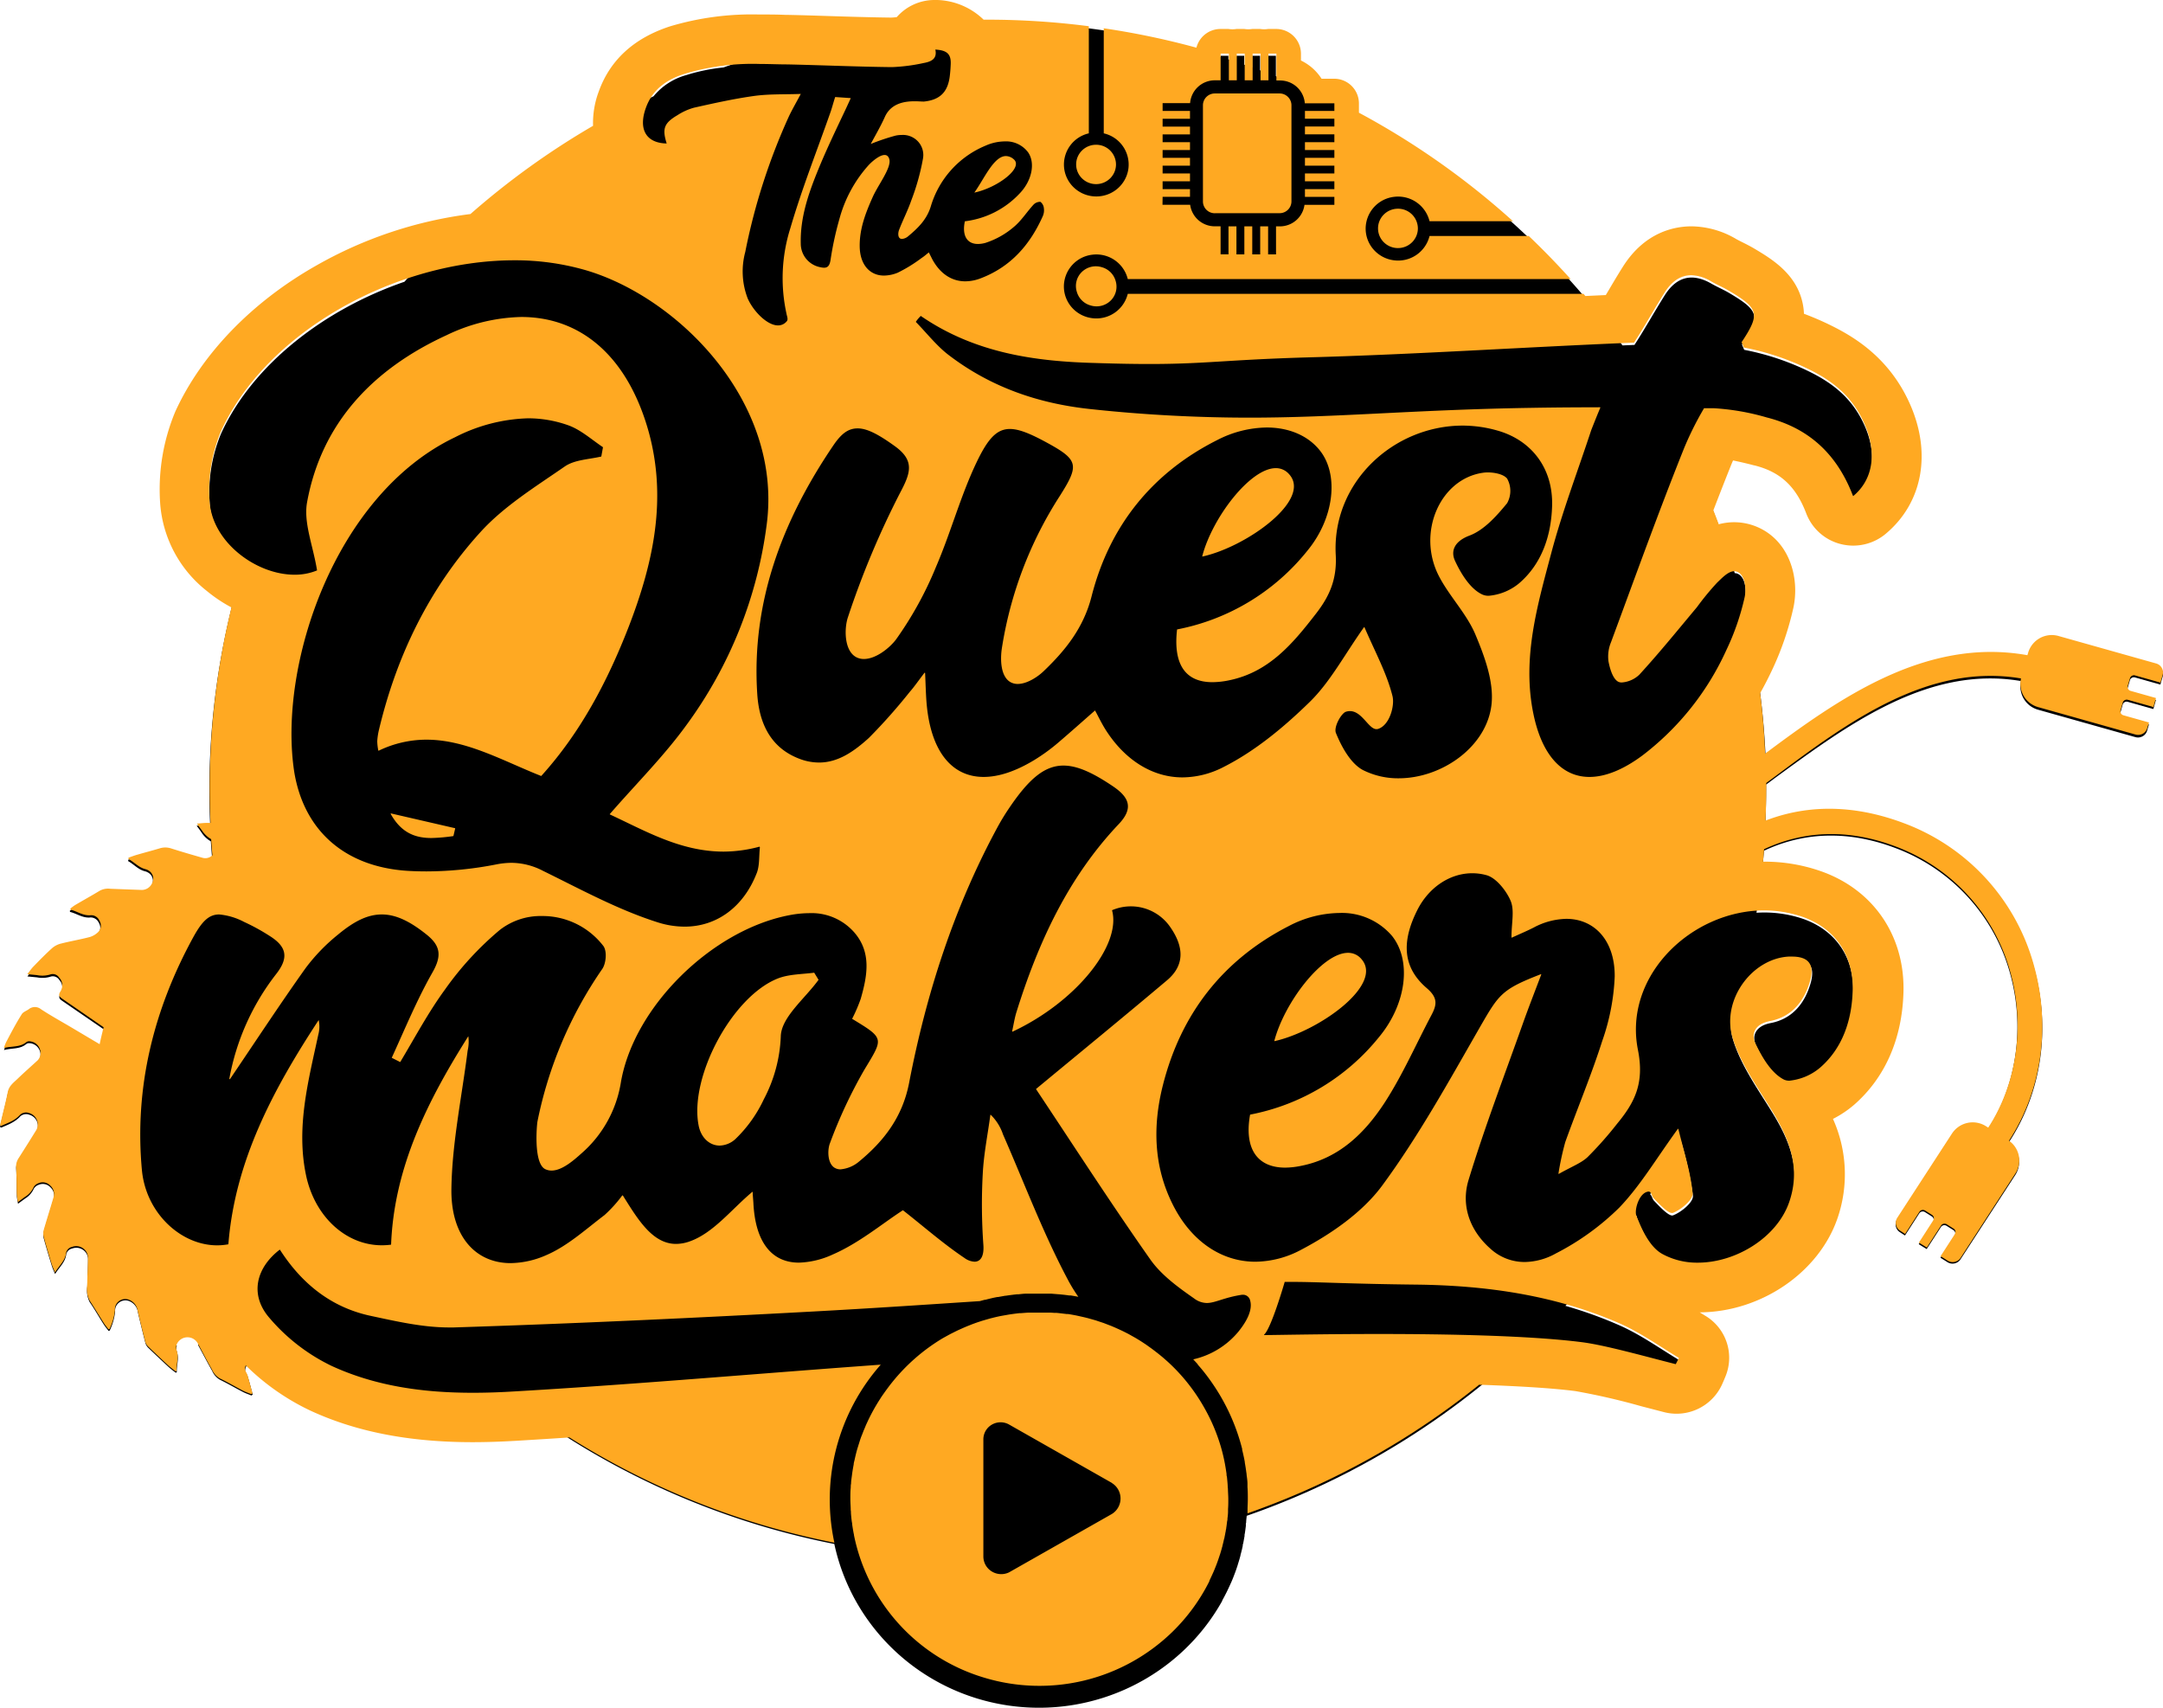 <svg width="76" height="60" viewBox="0 0 76 60" xmlns="http://www.w3.org/2000/svg"><title>The Quest Makers logo</title><g fill="none"><path d="M75.762 23.373l-3.427-.965a.864.864 0 0 0-1.062.584l-.026.092c-3.6-.655-6.683 1.556-9.213 3.448a26.678 26.678 0 0 0-.775-5.278c.016-.066.035-.134.05-.2.06-.267.036-.777-.26-.898a.267.267 0 0 0-.096-.019 26.626 26.626 0 0 0-1.75-4.38c.195-.459.422-.904.677-1.334a.012.012 0 0 1 .01 0h.338a8.4 8.4 0 0 1 1.862.327c1.317.333 2.405 1.133 3.023 2.755a.012.012 0 0 0 .02 0c.708-.591.833-1.556.374-2.569-.437-.971-1.148-1.491-1.925-1.875a9.054 9.054 0 0 0-2.297-.77l-.079-.186c.659-.997.615-1.182-.455-1.815-.2-.117-.414-.207-.616-.323-.677-.39-1.225-.247-1.636.398-.366.579-.7 1.184-1.07 1.754a.012.012 0 0 1-.01 0l-.41.017a27.39 27.39 0 0 0-12.179-9.46V1.96h-.278v.614l-.278-.104v-.51h-.279v.408l-.278-.096V1.96h-.278v.216l-.279-.09V1.96h-.271v.038a27.811 27.811 0 0 0-17.47.372 6.475 6.475 0 0 0-1.306.268 2.264 2.264 0 0 0-1.15.745 27.411 27.411 0 0 0-8.752 6.516c-2.8.964-5.331 2.897-6.446 5.339a5.392 5.392 0 0 0-.4 2.42c.04.824.555 1.555 1.243 2.029a26.686 26.686 0 0 0-1.223 9.302h-.16c-.1 0-.2.014-.315.024.072.095.13.173.175.242.082.126.192.23.323.305.012.189.027.377.043.565a.353.353 0 0 1-.35.088 40.11 40.11 0 0 1-1.099-.329.655.655 0 0 0-.41 0c-.264.082-.525.15-.796.225-.098.028-.194.066-.292.1v.047c.201.11.35.296.59.356a.406.406 0 0 1 .175.093.33.33 0 0 1 .066.395.398.398 0 0 1-.406.242c-.35-.01-.7-.026-1.06-.04a.617.617 0 0 0-.379.07c-.285.173-.58.346-.875.51-.056.037-.11.077-.163.12l.009.038c.231.055.43.21.684.197a.314.314 0 0 1 .33.19.325.325 0 0 1-.036.389.711.711 0 0 1-.283.185c-.334.088-.676.145-1.01.23a.746.746 0 0 0-.308.157c-.228.206-.441.425-.657.645-.075.077-.136.172-.218.273l.338.033c.157.031.32.023.474-.025a.264.264 0 0 1 .304.11.395.395 0 0 1 .048.488c-.088.14-.032.19.068.258l1.938 1.33c.147.1.162.101.257-.051a.272.272 0 0 1 .271-.131c.205.008.383.14.45.331a.452.452 0 0 1-.107.519.496.496 0 0 1-.565.126c-.175-.08-.33-.181-.494-.276l-1.463-.865c-.35-.204-.7-.399-1.034-.618a.341.341 0 0 0-.435 0c-.082.057-.196.095-.243.172-.196.322-.373.668-.555.998a1.68 1.68 0 0 0-.073.188c.28-.076.558-.024.779-.209a.16.16 0 0 1 .103-.033.41.41 0 0 1 .371.26.387.387 0 0 1-.072.41c-.229.215-.464.424-.7.642-.143.137-.31.25-.35.47-.06.303-.138.602-.21.902L0 39.597l.047.02c.126-.056.258-.105.378-.174.093-.05.179-.112.254-.185a.307.307 0 0 1 .35-.093.41.41 0 0 1 .224.636c-.192.313-.388.624-.586.933a.541.541 0 0 0-.098.332c.016.31.012.617.023.927 0 .095.024.188.04.3l.247-.181a.777.777 0 0 0 .308-.346.314.314 0 0 1 .163-.135.367.367 0 0 1 .421.083c.113.103.157.26.114.405-.108.378-.23.755-.34 1.134a.488.488 0 0 0-.01.249c.088.326.187.65.285.973.027.086.067.173.116.287.15-.244.35-.41.388-.67a.266.266 0 0 1 .212-.226.416.416 0 0 1 .39.052.404.404 0 0 1 .167.351c0 .313-.023.626-.025.939a.877.877 0 0 0 .084.542c.175.253.324.519.489.776.052.083.119.16.175.237l.038-.014c.102-.21.167-.438.191-.67a.357.357 0 0 1 .126-.305.368.368 0 0 1 .324-.076.487.487 0 0 1 .35.408c.084.36.172.72.264 1.079.017.062.05.118.095.164.233.224.467.444.7.66.086.08.175.147.271.22l.037-.016c-.012-.244.09-.48 0-.73a.3.3 0 0 1 0-.194.412.412 0 1 1 .75-.028c.165.3.321.605.491.902a.665.665 0 0 0 .278.315c.273.133.536.287.805.427.095.05.198.083.298.124l.044-.03c-.056-.212-.11-.425-.175-.635-.023-.076-.093-.15-.09-.222a.412.412 0 0 1 .267-.347.42.42 0 0 1 .434.085c.218.226.428.461.653.682.117.116.203.268.4.303.312.053.615.147.923.218.096.022.198.03.324.048a.89.89 0 0 0-.048-.131c-.115-.192-.15-.432-.364-.569a.218.218 0 0 1-.054-.173.489.489 0 0 1 .198-.375c.1.054.202.105.304.152.323.148.655.278.993.387a.596.596 0 0 0 .374.139h.077c1.504.411 3.08.468 4.646.392a27.395 27.395 0 0 0 11.575 5.294c.637 2.965 3.073 5.227 6.109 5.674 3.036.446 6.033-1.017 7.518-3.67v-.013c.052-.095.105-.193.155-.294l.013-.026c.043-.09.089-.186.136-.292l.014-.03a5.4 5.4 0 0 0 .117-.291l.016-.042c.032-.083.061-.172.098-.283v-.009l.016-.048a5.02 5.02 0 0 0 .08-.277v-.014l.016-.057c.023-.086.044-.172.063-.266v-.02c0-.023.01-.044.016-.066.017-.083.031-.173.047-.254v-.033c0-.024.009-.048.012-.073.013-.08.023-.172.034-.247v-.041a.2.2 0 0 1 .01-.078c0-.08.014-.16.02-.24a27.411 27.411 0 0 0 10.034-6.167c.637.04 1.225.09 1.737.154.833.105 2.209.496 3.311.774l.105-.237c-.686-.413-1.348-.887-2.076-1.21-.62-.274-1.26-.505-1.913-.691a27.17 27.17 0 0 0 2.498-3.172.296.296 0 0 0 .016.083c.192.498.474 1.101.905 1.343 1.531.864 3.894-.173 4.465-1.816.418-1.21 0-2.237-.63-3.253-.494-.8-1.063-1.599-1.346-2.477a2.02 2.02 0 0 1-.093-.75c.098-.313.19-.628.278-.944.363-.665 1.031-1.161 1.77-1.21.658-.038.942.221.747.878-.21.714-.656 1.241-1.4 1.383-.525.1-.676.446-.51.792.232.482.555 1.037.997 1.263.287.145.952-.138 1.276-.42.796-.691 1.115-1.683 1.14-2.708.036-1.276-.656-2.208-1.776-2.593a4.233 4.233 0 0 0-1.624-.21 26.89 26.89 0 0 0 .264-2.179c1.679-.79 3.298-.596 4.623-.093a6.558 6.558 0 0 1 4.026 4.411c.525 1.887.225 3.932-.776 5.463l-.082-.051a.87.87 0 0 0-1.189.257l-1.925 2.964a.326.326 0 0 0 .102.453l.175.114.504-.78a.145.145 0 0 1 .198-.042l.241.152a.14.14 0 0 1 .044.195l-.504.78.28.172.5-.774a.145.145 0 0 1 .198-.043l.242.152a.14.14 0 0 1 .043.195l-.5.774.247.156c.154.097.36.052.458-.1l1.926-2.964a.844.844 0 0 0-.228-1.146c1.152-1.75 1.486-4.007.875-6.164a7.42 7.42 0 0 0-4.55-4.988c-1.415-.538-3.116-.776-4.879-.099.016-.376.026-.753.026-1.133v-.185l.315-.235c2.53-1.846 5.374-3.965 8.64-3.402a.85.85 0 0 0 .599 1.006l3.427.965a.34.34 0 0 0 .257-.036.329.329 0 0 0 .153-.206l.06-.204-.902-.254a.141.141 0 0 1-.098-.173l.078-.273a.144.144 0 0 1 .175-.097l.902.254.09-.316-.893-.253a.141.141 0 0 1-.099-.173l.08-.273a.144.144 0 0 1 .174-.096l.895.252.08-.278a.328.328 0 0 0-.226-.401zM30.076 54.4zm11.094 3.016a6.637 6.637 0 0 0 0-.002v.002zm1.168-1.521a8.43 8.43 0 0 1 0-.002v.002zm.273-.553l-.03.064.03-.064.012-.026.03-.074-.03.074-.012.026zm.313-.887a4.286 4.286 0 0 1-.074.25c.027-.082.051-.172.074-.25 0-.02.012-.041.018-.062l-.018.062zm.184-.944c-.009.08-.02.158-.032.236 0 .03-.01.06-.015.09 0-.03.012-.061.015-.09.013-.078.021-.158.032-.236v-.024.024zM59.484 42.01c.021.221-.4.577-.7.691-.135.052-.467-.302-.672-.518-.056-.059-.074-.185-.133-.221a26.83 26.83 0 0 0 1.078-1.884c.193.632.336 1.278.427 1.932z" fill="#000"/><path d="M39.199 9.869a.685.685 0 0 1-.174.692.706.706 0 0 1-.701.172.696.696 0 0 1-.489-.482.685.685 0 0 1 .174-.693.706.706 0 0 1 .701-.171.696.696 0 0 1 .489.482zm9.22-1.845c0 .382.313.692.7.692.387 0 .7-.31.7-.692a.696.696 0 0 0-.7-.691c-.387 0-.7.31-.7.691zM35.612 5.59a.426.426 0 0 0-.268-.107c-.432 0-.779.831-1.11 1.284.821-.173 1.75-.88 1.378-1.177zm7.078 1.9h2.276a.416.416 0 0 0 .411-.403V3.691a.416.416 0 0 0-.418-.407h-2.276a.416.416 0 0 0-.416.412v3.391a.416.416 0 0 0 .423.405V7.49zm2.1 29.088c1.545-.346 3.852-1.986 3.04-2.888a.605.605 0 0 0-.466-.213c-.898 0-2.226 1.729-2.587 3.086a.012.012 0 0 0 0 .012.012.012 0 0 0 .012.005l.002-.002zM43.145 52.29c0 .126.013.252.013.38s0 .226-.009.346v.086c0 .083-.01.173-.02.247 0 .032 0 .064-.012.095a5.07 5.07 0 0 1-.031.236c0 .03-.01.06-.016.09-.014.079-.026.157-.044.235 0 .025-.012.051-.019.077a5.422 5.422 0 0 1-.058.242c0 .021-.012.042-.017.063a4.287 4.287 0 0 1-.074.25l-.017.052a6.395 6.395 0 0 1-.09.258l-.015.038a6.363 6.363 0 0 1-.107.262l-.012.026c-.04.09-.08.173-.124.267v.015a6.61 6.61 0 0 1-1.304 1.784 6.7 6.7 0 0 1-6.62 1.601 6.589 6.589 0 0 1-4.563-5c0-.025-.009-.053-.014-.08a6.244 6.244 0 0 1-.049-.296c0-.038-.01-.078-.016-.118a5.48 5.48 0 0 1-.028-.278c0-.038 0-.076-.008-.114 0-.13-.013-.26-.013-.39 0-.129 0-.27.014-.405 0-.044 0-.087.011-.128 0-.092.017-.184.028-.275a6.182 6.182 0 0 1 .065-.406c0-.045.015-.092.026-.137.026-.12.054-.239.086-.356.012-.045.026-.088.04-.133l.075-.24c.027-.08.042-.118.065-.173.023-.056.044-.118.068-.173.025-.055.053-.128.08-.19l.067-.144a6.53 6.53 0 0 1 .408-.733l.037-.059c.05-.077.105-.153.158-.228l.045-.062c.058-.078.116-.156.175-.23l.014-.017a6.675 6.675 0 0 1 1.782-1.556l.175-.097.096-.052.19-.095.089-.043.213-.095.095-.04.192-.076.074-.027c.086-.032.175-.06.257-.087l.088-.026.206-.059.08-.02c.09-.023.182-.044.274-.063l.072-.013.227-.04.08-.012c.097-.014.193-.026.291-.037h.048l.257-.019h.788l.14.01h.078l.097.01.252.03h.05c.099.016.195.033.291.052l.091.02.203.046.104.026.203.057.084.024.082.028.084.028.098.032.096.037.175.067.116.049.154.069.112.052c.078.038.156.077.233.117l.117.066.128.072.13.078.106.068.133.088.082.059c.09.063.179.129.266.197l.065.05.144.117.063.054.145.128.028.026c.164.152.32.312.467.48l.027.03a6.607 6.607 0 0 1 .565.757 7.05 7.05 0 0 1 .264.45 6.29 6.29 0 0 1 .33.714 6.15 6.15 0 0 1 .32 1.112l.012.068c.018.098.033.196.047.296 0 .032 0 .065.013.098.01.093.019.188.026.284.002.062.005.095.007.13l.003-.004zm-4.083-.192l-3.608-2.049a.61.61 0 0 0-.609.008.595.595 0 0 0-.293.527v4.096a.617.617 0 0 0 .292.53.634.634 0 0 0 .61.034l3.608-2.048a.638.638 0 0 0-.002-1.095l.002-.003zM13.74 28.58a.012.012 0 0 0-.012.007.012.012 0 0 0 .001.012c.38.681.886.844 1.43.844.256-.006.51-.029.764-.067.004 0 .009-.004.01-.01l.06-.255a.012.012 0 0 0-.01-.014l-2.243-.517zm10.807 10.963c.086.438.39.706.739.706a.849.849 0 0 0 .567-.242 4.68 4.68 0 0 0 .984-1.383 5.136 5.136 0 0 0 .597-2.215c.019-.672.85-1.324 1.327-1.984l-.153-.25c-.43.056-.887.05-1.278.203-1.617.64-3.115 3.478-2.783 5.164v.001zm51.444-15.84l-.08.28-.895-.253a.144.144 0 0 0-.175.097l-.08.273a.142.142 0 0 0 .099.173l.894.252-.09.316-.902-.254a.144.144 0 0 0-.175.097l-.079.273a.142.142 0 0 0 .098.173l.902.254-.062.199a.333.333 0 0 1-.41.225l-3.427-.965a.85.85 0 0 1-.598-1.006c-3.276-.555-6.11 1.556-8.634 3.438l-.317.235v.185c0 .38-.01.76-.026 1.136 1.763-.678 3.464-.44 4.879.097a7.419 7.419 0 0 1 4.551 4.989c.602 2.155.268 4.415-.875 6.162a.844.844 0 0 1 .227 1.148l-1.925 2.965a.335.335 0 0 1-.459.1l-.247-.156.5-.774a.14.14 0 0 0-.043-.195l-.241-.152a.145.145 0 0 0-.198.043l-.5.774-.28-.173.503-.78a.14.14 0 0 0-.044-.195l-.241-.152a.145.145 0 0 0-.198.043l-.504.78-.175-.114a.326.326 0 0 1-.102-.453l1.926-2.965a.87.87 0 0 1 1.188-.257l.083.052c1.001-1.532 1.302-3.575.775-5.464a6.559 6.559 0 0 0-4.026-4.412c-1.327-.505-2.944-.691-4.625.095-.012.147-.022.292-.036.437h.049a5.986 5.986 0 0 1 1.925.315c1.88.634 3.014 2.27 2.96 4.268-.044 1.634-.642 3.001-1.73 3.955a3.724 3.724 0 0 1-.747.5 4.742 4.742 0 0 1 .156 3.5c-.658 1.902-2.69 3.285-4.838 3.297l.196.12a1.717 1.717 0 0 1 .7 2.153l-.05.12-.052.119a1.757 1.757 0 0 1-2.062.99l-.787-.204a23.64 23.64 0 0 0-2.315-.532c-.814-.104-1.958-.173-3.38-.223a27.416 27.416 0 0 1-8.138 4.518v-.128c0-.124.01-.25.01-.375 0-.124 0-.268-.012-.42v-.11c0-.113-.017-.215-.03-.313 0-.038-.008-.073-.013-.11a6.682 6.682 0 0 0-.051-.326v-.019l-.01-.057a6.3 6.3 0 0 0-.083-.373v-.033a7.161 7.161 0 0 0-.912-2.1l-.009-.014a7.328 7.328 0 0 0-.462-.64 5.938 5.938 0 0 0-.16-.188l-.018-.023v-.008c-.051-.06-.105-.115-.158-.173a2.881 2.881 0 0 0 1.588-.974c.241-.299.539-.755.397-1.14a.256.256 0 0 0-.234-.156h-.034c-.635.095-.943.29-1.24.29a.757.757 0 0 1-.449-.162c-.565-.394-1.16-.826-1.547-1.383-1.388-1.974-2.696-4.004-4-5.962a.012.012 0 0 1 0-.016c1.672-1.383 3.15-2.593 4.604-3.82.649-.551.56-1.21.117-1.851a1.678 1.678 0 0 0-2.052-.607.012.012 0 0 0 0 .014c.324 1.227-1.286 3.22-3.5 4.254a.012.012 0 0 1-.01-.005.012.012 0 0 1-.003-.01c.058-.263.088-.47.149-.664.761-2.438 1.808-4.728 3.599-6.616.525-.555.367-.939-.203-1.324-.71-.48-1.257-.73-1.742-.73-.672 0-1.225.481-1.91 1.496-.147.216-.283.44-.408.67-1.531 2.825-2.501 5.848-3.105 8.98-.23 1.192-.875 2.039-1.76 2.767-.181.155-.407.25-.647.273a.398.398 0 0 1-.215-.057c-.254-.161-.25-.635-.158-.865.327-.886.728-1.744 1.2-2.565.679-1.127.73-1.101-.417-1.798a.012.012 0 0 1 0-.015 5.48 5.48 0 0 0 .297-.692c.235-.817.389-1.652-.254-2.363a1.994 1.994 0 0 0-1.554-.646c-.24.002-.478.027-.712.074-2.693.519-5.448 3.193-5.907 5.869a4.185 4.185 0 0 1-1.386 2.498c-.27.242-.68.603-1.05.603a.5.5 0 0 1-.223-.05c-.418-.204-.295-1.556-.273-1.672a14.386 14.386 0 0 1 2.276-5.359c.137-.197.175-.632.038-.812a2.697 2.697 0 0 0-2.165-1.05 2.333 2.333 0 0 0-1.47.488 11.014 11.014 0 0 0-1.926 2.092c-.588.804-1.06 1.692-1.575 2.551l-.298-.15c.462-1.008.884-2.038 1.432-3 .33-.58.287-.933-.205-1.327-.586-.47-1.08-.709-1.575-.709-.496 0-.97.234-1.539.707-.43.345-.814.743-1.143 1.183-.887 1.246-1.726 2.525-2.654 3.896a.012.012 0 0 1-.01 0 .012.012 0 0 1-.01-.004.012.012 0 0 1-.002-.01A8.43 8.43 0 0 1 9.7 34.227c.473-.598.35-.978-.217-1.338a7.188 7.188 0 0 0-.907-.498 2.321 2.321 0 0 0-.875-.262c-.359 0-.598.235-.903.786-1.4 2.552-2.081 5.29-1.812 8.194.142 1.518 1.374 2.645 2.643 2.645.13 0 .259-.012.386-.035a.01.01 0 0 0 .01-.01c.233-2.939 1.588-5.452 3.172-7.87.037.17.032.349-.014.518-.35 1.625-.783 3.243-.432 4.925.302 1.457 1.4 2.47 2.664 2.47.106 0 .212-.007.317-.02a.014.014 0 0 0 .01-.013c.107-2.712 1.289-5.056 2.713-7.312a1.4 1.4 0 0 1-.024.508c-.203 1.615-.545 3.228-.57 4.84-.029 1.653.827 2.624 2.082 2.624a3.184 3.184 0 0 0 1.236-.274c.755-.32 1.4-.913 2.06-1.413.232-.21.44-.44.625-.691a.012.012 0 0 1 .01 0 .012.012 0 0 1 .01 0c.525.838 1.04 1.703 1.871 1.703a1.44 1.44 0 0 0 .464-.083c.842-.29 1.486-1.138 2.216-1.746a.01.01 0 0 1 .009.002.01.01 0 0 1 .003.008c0 .092.016.24.025.389.066 1.35.63 2.088 1.6 2.088.41-.014.814-.111 1.185-.285.935-.405 1.75-1.093 2.468-1.556.7.546 1.4 1.165 2.167 1.68a.65.65 0 0 0 .35.128c.208 0 .34-.186.31-.594-.06-.833-.067-1.67-.021-2.503.035-.692.175-1.371.266-2.056a.012.012 0 0 1 .012-.01c.198.193.346.43.433.691.758 1.729 1.425 3.515 2.317 5.176.1.182.21.359.33.529-.093-.017-.176-.033-.268-.047h-.056a5.558 5.558 0 0 0-.279-.034l-.094-.009h-.012l-.244-.02h-.868c-.095 0-.19.013-.284.022h-.05a9.09 9.09 0 0 0-.321.04l-.069.01h-.019l-.252.045h-.023l-.056.01c-.101.02-.203.045-.304.07l-.063.017h-.025l-.175.048c-1.94.128-3.88.258-5.819.363-4.218.23-8.44.427-12.663.562h-.175c-.915 0-1.847-.215-2.75-.408-1.4-.3-2.431-1.15-3.184-2.323a.012.012 0 0 0-.01 0c-.83.64-1.05 1.57-.386 2.364a6.66 6.66 0 0 0 2.213 1.719c1.575.724 3.258.943 4.957.943.46 0 .923-.015 1.383-.043 3.955-.228 7.902-.569 11.853-.864l1.101-.081a7.163 7.163 0 0 0-1.63 6.256 27.393 27.393 0 0 1-9.31-3.698c-.639.043-1.276.082-1.912.12-.525.03-1.019.046-1.486.046-2.22 0-4.084-.361-5.698-1.106a8.227 8.227 0 0 1-2.276-1.592.388.388 0 0 0-.028.124c0 .07.067.145.09.221.06.211.115.426.175.636l-.044.03c-.1-.042-.203-.076-.298-.125-.27-.14-.525-.293-.805-.427a.665.665 0 0 1-.278-.314c-.175-.3-.326-.604-.49-.903a.412.412 0 0 0-.751.028.3.3 0 0 0 0 .195c.087.248-.014.486 0 .73l-.037.015c-.091-.072-.186-.141-.272-.22a61.382 61.382 0 0 1-.7-.66.369.369 0 0 1-.094-.164c-.092-.358-.18-.718-.265-1.078a.488.488 0 0 0-.35-.408.368.368 0 0 0-.324.076.357.357 0 0 0-.126.304 2.034 2.034 0 0 1-.187.66l-.038.014c-.06-.08-.126-.154-.175-.237-.165-.257-.32-.518-.489-.776a.877.877 0 0 1-.084-.543c0-.312.023-.625.025-.938a.404.404 0 0 0-.168-.35.416.416 0 0 0-.389-.053.266.266 0 0 0-.212.226c-.037.261-.236.427-.388.67-.05-.12-.09-.201-.116-.288-.1-.323-.198-.646-.285-.973a.488.488 0 0 1 .01-.249c.109-.378.23-.755.34-1.134a.394.394 0 0 0-.114-.404.367.367 0 0 0-.422-.083.312.312 0 0 0-.163.135.776.776 0 0 1-.308.345c-.075.054-.149.11-.247.182-.015-.112-.036-.206-.04-.3-.01-.31 0-.62-.023-.927a.541.541 0 0 1 .098-.332c.198-.31.394-.62.587-.934a.41.41 0 0 0 .053-.375.418.418 0 0 0-.277-.26.307.307 0 0 0-.35.092 1.095 1.095 0 0 1-.254.185c-.12.066-.252.113-.378.173L0 39.532l.063-.262c.072-.301.15-.6.21-.903.042-.218.21-.333.35-.47.228-.218.464-.427.7-.643a.387.387 0 0 0 .072-.41.41.41 0 0 0-.371-.259.16.16 0 0 0-.103.033c-.22.183-.503.131-.784.202.02-.066.045-.13.073-.194.175-.333.35-.668.555-.993.047-.078.161-.115.243-.173a.341.341 0 0 1 .434 0c.337.22.688.415 1.035.619l1.024.608c.042-.198.089-.396.14-.595l-1.45-1c-.1-.07-.155-.118-.068-.258a.396.396 0 0 0-.047-.49.264.264 0 0 0-.304-.108.966.966 0 0 1-.475.024l-.338-.033c.084-.105.144-.197.22-.273.213-.22.428-.44.656-.645a.746.746 0 0 1 .308-.157c.334-.085.675-.142 1.01-.23a.712.712 0 0 0 .306-.185.325.325 0 0 0 .035-.389.314.314 0 0 0-.33-.19c-.255.014-.452-.14-.684-.197l-.008-.038c.049-.041.1-.08.154-.116.29-.173.584-.332.875-.51a.617.617 0 0 1 .378-.07c.35.013.7.027 1.06.039a.398.398 0 0 0 .407-.242.329.329 0 0 0-.067-.394.406.406 0 0 0-.175-.094c-.236-.062-.388-.245-.59-.356v-.046c.097-.033.193-.071.293-.1.264-.077.525-.144.796-.225a.655.655 0 0 1 .41 0c.364.116.732.223 1.1.328a.353.353 0 0 0 .35-.088 21.147 21.147 0 0 1-.044-.565.945.945 0 0 1-.322-.305c-.055-.074-.113-.146-.176-.242.116-.008.216-.022.316-.024h.159a26.756 26.756 0 0 1 .737-7.571 5.187 5.187 0 0 1-.875-.586 4.305 4.305 0 0 1-1.632-3.094 7.075 7.075 0 0 1 .537-3.21c.92-2.006 2.673-3.831 4.94-5.117A14.668 14.668 0 0 1 16.53 7.52a27.429 27.429 0 0 1 4.308-3.1 3.143 3.143 0 0 1 .198-1.199c.399-1.117 1.248-1.89 2.522-2.3a10.046 10.046 0 0 1 3.1-.412c.324 0 .643 0 .95.014h.073c.486.01.976.026 1.45.041.715.023 1.454.045 2.171.054h.01c.065-.002.131-.008.197-.017A1.76 1.76 0 0 1 32.839 0h.098a2.45 2.45 0 0 1 1.623.691h.147c1.187.001 2.373.078 3.55.23v3.764a1.125 1.125 0 0 0-.867 1.223c.067.567.552.994 1.13.994.577 0 1.063-.427 1.13-.994a1.125 1.125 0 0 0-.868-1.223V.994c1.099.161 2.186.389 3.256.681a.873.873 0 0 1 .85-.657h.277a.897.897 0 0 0 .279 0h.278a.897.897 0 0 0 .278 0h.279a.897.897 0 0 0 .278 0h.278a.87.87 0 0 1 .876.864v.244c.297.143.547.364.724.64h.438a.87.87 0 0 1 .875.864v.33a27.442 27.442 0 0 1 5.413 3.812h-2.932a1.137 1.137 0 0 0-1.24-.857 1.129 1.129 0 0 0-1.005 1.116c0 .57.432 1.05 1.005 1.116a1.137 1.137 0 0 0 1.24-.856h3.487c.508.486.999.99 1.47 1.514h-15.56a1.137 1.137 0 0 0-1.24-.857 1.129 1.129 0 0 0-1.005 1.116c0 .57.432 1.05 1.006 1.116a1.137 1.137 0 0 0 1.239-.857h16.013l.065.077.718-.033.103-.173c.156-.265.319-.54.492-.814.788-1.255 1.856-1.428 2.423-1.428.556.01 1.1.166 1.575.453.05.027.123.065.2.103.128.064.273.137.432.23.576.346 1.446.856 1.682 1.872.032.136.05.274.056.414.334.125.66.266.979.425.835.415 2.025 1.148 2.732 2.717.786 1.743.463 3.502-.842 4.592a1.78 1.78 0 0 1-1.582.356 1.755 1.755 0 0 1-1.206-1.072c-.364-.954-.907-1.46-1.819-1.69h-.01a12.58 12.58 0 0 0-.744-.174 6.106 6.106 0 0 0-.091.218c-.203.507-.403 1.02-.6 1.533.064.163.127.327.188.491a2.067 2.067 0 0 1 1.318.08c1.165.475 1.536 1.8 1.303 2.863-.172.77-.43 1.518-.772 2.231-.124.261-.257.519-.394.76.088.69.147 1.408.175 2.124 2.531-1.885 5.616-4.104 9.216-3.458l.027-.091a.865.865 0 0 1 1.062-.585l3.428.965c.174.046.28.22.238.394v.002zM40.846 7.195h.972a.872.872 0 0 0 .875.756h.194v.985h.278v-.983h.279v.985h.278v-.985H44v.985h.279v-.985h.278v.985h.278v-.985h.125a.872.872 0 0 0 .875-.756h1.05v-.281h-1.034v-.27h1.034V6.37h-1.034v-.275h1.034V5.82h-1.034v-.275h1.034v-.274h-1.034v-.275h1.034V4.72h-1.034v-.275h1.034V4.17h-1.034v-.273h1.034V3.63h-1.038a.87.87 0 0 0-.875-.802h-.124v-.946h-.279v.94h-.278v-.94h-.278v.94h-.279v-.94h-.278v.94h-.278v-.94h-.29v.94h-.197a.87.87 0 0 0-.875.801h-.966v.275h.962v.275h-.962v.275h.962v.275h-.962v.273h.962v.275h-.962v.274h.962v.275h-.962v.275h.962v.275h-.962v.275h.962v.27h-.962l-.004.28zM32.353 11.1a1.262 1.262 0 0 0-.175.209c.392.403.74.849 1.15 1.161 1.524 1.167 3.22 1.714 4.98 1.902 1.85.2 3.71.3 5.572.302 3.126 0 5.797-.28 9.95-.345.796-.014 1.592-.018 2.389-.02a.015.015 0 0 1 .009.006.012.012 0 0 1 .001.01c-.1.235-.204.495-.318.785-.471 1.433-1.012 2.847-1.4 4.303-.489 1.846-1.037 3.699-.634 5.661.297 1.455 1.006 2.223 1.97 2.223.549 0 1.179-.247 1.863-.755a9.68 9.68 0 0 0 2.943-3.691 8.72 8.72 0 0 0 .646-1.862c.06-.268.035-.778-.261-.899a.269.269 0 0 0-.103-.02c-.217 0-.438.247-.6.399a9.544 9.544 0 0 0-.711.864c-.667.797-1.322 1.606-2.024 2.372a.997.997 0 0 1-.616.273.274.274 0 0 1-.117-.022c-.193-.092-.3-.452-.35-.714a1.31 1.31 0 0 1 .087-.675c.844-2.278 1.666-4.567 2.57-6.823.2-.482.434-.95.7-1.401a.012.012 0 0 1 .01 0h.338a8.4 8.4 0 0 1 1.863.326c1.316.334 2.405 1.134 3.023 2.756a.012.012 0 0 0 .012 0c.71-.591.833-1.556.375-2.569-.438-.972-1.149-1.492-1.926-1.876a9.054 9.054 0 0 0-2.296-.77l-.08-.186c.659-.997.615-1.182-.454-1.815-.2-.117-.415-.207-.616-.323a1.413 1.413 0 0 0-.7-.216c-.367 0-.682.207-.937.614-.366.579-.7 1.184-1.07 1.754a.012.012 0 0 1-.01 0c-3.825.156-7.65.415-11.473.519-2.87.085-3.585.232-5.544.232-.525 0-1.132-.01-1.894-.035-2.099-.054-4.23-.339-6.142-1.654zm-8.928-6.06c-.164-.518-.094-.715.378-.993a2.09 2.09 0 0 1 .581-.263c.7-.157 1.413-.316 2.129-.415.525-.07 1.05-.048 1.624-.069-.164.308-.299.541-.414.781a21.627 21.627 0 0 0-1.537 4.771 2.634 2.634 0 0 0 .084 1.63c.189.438.677.951 1.066.951a.39.39 0 0 0 .31-.148c.057-.068 0-.184-.013-.27a5.82 5.82 0 0 1 .137-2.998c.4-1.367.926-2.698 1.4-4.046.063-.173.11-.365.175-.562l.548.038-.143.313c-.35.745-.71 1.481-1.02 2.247-.332.816-.617 1.653-.594 2.552a.843.843 0 0 0 .69.83c.042.01.085.016.129.017.13 0 .194-.075.226-.263.072-.487.176-.968.311-1.442a4.625 4.625 0 0 1 1.03-1.901c.12-.128.381-.355.56-.355.075 0 .136.042.166.15.079.296-.383.884-.58 1.318-.251.56-.472 1.125-.461 1.753.01.627.35 1.016.854 1.016.165-.003.327-.037.48-.1a5.2 5.2 0 0 0 .843-.519c.084-.053.158-.12.252-.195l.125.249c.273.498.675.767 1.155.767.191-.002.38-.04.558-.112 1.05-.404 1.724-1.184 2.167-2.18a.513.513 0 0 0 .037-.276.319.319 0 0 0-.122-.225.324.324 0 0 0-.233.09c-.242.26-.434.572-.7.792a2.893 2.893 0 0 1-1 .561 1.015 1.015 0 0 1-.263.038c-.39 0-.563-.306-.458-.797a3.154 3.154 0 0 0 1.925-.978c.436-.453.554-1.072.298-1.443a.964.964 0 0 0-.823-.386 1.698 1.698 0 0 0-.674.15 3.337 3.337 0 0 0-1.925 2.14c-.144.464-.454.76-.797 1.046a.377.377 0 0 1-.212.09.125.125 0 0 1-.073-.02c-.08-.056-.063-.208-.033-.29.131-.345.31-.69.429-1.036a8.06 8.06 0 0 0 .413-1.475.7.7 0 0 0-.168-.595.719.719 0 0 0-.578-.236 1.03 1.03 0 0 0-.214.022c-.297.08-.59.179-.875.294.175-.327.35-.626.492-.942.215-.49.7-.558 1.05-.558.132 0 .24.01.3.01h.024c.553-.055.833-.322.907-.864.02-.153.031-.305.037-.458.012-.346-.13-.481-.541-.504.077.346-.175.43-.419.474-.362.08-.73.127-1.1.142h-.029c-1.214-.014-2.43-.068-3.644-.095-.328 0-.655-.016-.982-.016a8.22 8.22 0 0 0-2.558.325c-.675.194-1.2.55-1.44 1.222-.268.747.008 1.236.738 1.247h-.005zm3.27 24.72a.012.012 0 0 0-.012-.012 4.92 4.92 0 0 1-1.254.173c-1.517 0-2.753-.728-3.998-1.305a.012.012 0 0 1 0-.02c.942-1.081 1.907-2.042 2.694-3.13a15.176 15.176 0 0 0 2.815-7.044c.562-4.299-3.116-7.983-6.37-8.932a8.928 8.928 0 0 0-2.498-.345c-4.114 0-8.693 2.47-10.31 6.013a5.393 5.393 0 0 0-.4 2.42c.07 1.456 1.629 2.614 2.985 2.614.271.003.54-.048.791-.15a.012.012 0 0 0 0-.014c-.141-.864-.476-1.661-.35-2.373.513-2.827 2.358-4.71 4.902-5.878a6.34 6.34 0 0 1 2.625-.64c2.101 0 3.706 1.384 4.448 3.93.7 2.42.196 4.71-.679 6.97-.74 1.901-1.685 3.7-3.065 5.225h-.009c-1.344-.532-2.625-1.274-4.026-1.274a3.863 3.863 0 0 0-1.68.388.012.012 0 0 1-.012-.01 1.79 1.79 0 0 1-.037-.324c.009-.143.031-.285.066-.424.62-2.592 1.765-4.945 3.552-6.914.832-.92 1.945-1.603 2.976-2.318.35-.237.845-.244 1.278-.346l.06-.327c-.407-.273-.787-.62-1.235-.776a4.205 4.205 0 0 0-1.4-.24 5.968 5.968 0 0 0-2.561.664c-4.222 2.014-6.235 8.019-5.65 11.775.348 2.078 1.807 3.326 3.987 3.461.218.013.437.019.658.019a12.935 12.935 0 0 0 2.45-.245c.178-.036.359-.055.54-.056.386.005.764.102 1.104.282 1.324.648 2.635 1.367 4.027 1.808.305.099.625.15.947.152 1.143 0 2.065-.703 2.52-1.844.12-.27.09-.59.126-.947l-.005-.006zm14.855-2.447a3.182 3.182 0 0 0 1.442-.365c1.112-.562 2.122-1.402 3.018-2.277.725-.705 1.215-1.644 1.913-2.63a.012.012 0 0 1 .021 0c.37.864.785 1.615.984 2.42.08.323-.094 1.016-.506 1.149a.186.186 0 0 1-.058.008c-.278 0-.505-.634-.933-.634a.471.471 0 0 0-.14.023c-.162.05-.44.539-.35.75.2.49.525 1.084.961 1.305.386.19.812.288 1.243.283 1.521 0 3.107-1.113 3.263-2.608.082-.794-.247-1.679-.57-2.448-.309-.731-.91-1.334-1.28-2.048-.783-1.518.035-3.41 1.542-3.63.058-.009.116-.013.175-.013.26 0 .562.07.68.217.15.269.15.595 0 .864-.368.448-.806.944-1.324 1.139-.518.195-.672.532-.506.889.214.461.548 1.002.973 1.187.067.027.138.04.21.038a1.93 1.93 0 0 0 1.075-.444c.8-.692 1.12-1.68 1.152-2.705.042-1.332-.725-2.32-1.926-2.657-.393-.113-.8-.17-1.21-.173-2.44 0-4.603 1.996-4.466 4.54.047.865-.221 1.46-.7 2.075-.804 1.037-1.636 2.038-3.027 2.33a2.966 2.966 0 0 1-.606.07c-.949 0-1.381-.624-1.243-1.845a.01.01 0 0 1 .01-.01 7.733 7.733 0 0 0 4.571-2.766c.94-1.14 1.11-2.655.45-3.504-.417-.536-1.097-.823-1.878-.823a3.89 3.89 0 0 0-1.735.438c-2.312 1.16-3.795 3.04-4.42 5.491-.283 1.112-.92 1.902-1.69 2.637-.207.198-.58.444-.904.444a.515.515 0 0 1-.245-.057c-.368-.197-.371-.818-.315-1.19a13.782 13.782 0 0 1 2.037-5.358c.692-1.09.66-1.267-.469-1.881-.558-.303-.96-.472-1.285-.472-.472 0-.78.356-1.17 1.17-.566 1.184-.906 2.47-1.427 3.677a12.597 12.597 0 0 1-1.4 2.543c-.218.292-.701.691-1.132.691a.571.571 0 0 1-.259-.058c-.443-.222-.436-1.025-.3-1.418a30.556 30.556 0 0 1 1.818-4.339c.378-.71.543-1.148-.175-1.664-.564-.407-.968-.623-1.304-.623-.336 0-.576.19-.851.593-1.801 2.652-2.89 5.523-2.676 8.749.064.961.428 1.863 1.472 2.263.222.088.46.134.7.135.677 0 1.237-.4 1.75-.865.509-.514.988-1.054 1.438-1.62.152-.172.287-.37.516-.669a.012.012 0 0 1 .009 0c.006 0 .012.006.012.013.02.442.026.719.047.995.131 1.729.875 2.652 2.01 2.652.525 0 1.117-.194 1.773-.59a6.56 6.56 0 0 0 .867-.632c.427-.365.847-.74 1.267-1.108a.012.012 0 0 1 .01 0c.109.2.23.456.38.691.669 1.043 1.628 1.655 2.69 1.655zM58.992 47.71c-.687-.414-1.348-.887-2.076-1.21-2.276-.998-4.702-1.338-7.156-1.366-2.253-.024-3.501-.095-4.29-.095h-.32a.01.01 0 0 0-.01 0c-.035.12-.478 1.632-.721 1.85a.012.012 0 0 0 0 .018h.026c.334 0 1.989-.038 4.01-.038 2.385 0 5.278.054 7.113.286.833.105 2.209.496 3.312.774l.112-.22zm-1.44-10.817c.23 1.16-.108 1.835-.736 2.593-.32.41-.665.799-1.033 1.167-.224.211-.54.325-1.012.591a.012.012 0 0 1-.01-.004.012.012 0 0 1-.002-.01 9.78 9.78 0 0 1 .24-1.107c.427-1.188.917-2.353 1.3-3.555a7.752 7.752 0 0 0 .436-2.259c.009-1.27-.716-2.026-1.701-2.026-.4.01-.791.114-1.142.304-.236.121-.48.223-.771.356a.012.012 0 0 1-.013-.012c0-.504.112-.945-.031-1.284-.144-.339-.5-.804-.85-.899a1.885 1.885 0 0 0-.496-.067c-.806 0-1.548.518-1.94 1.31-.562 1.127-.492 2.02.35 2.735.398.345.338.593.149.949-.537 1.016-1 2.074-1.623 3.042-.7 1.079-1.605 1.981-2.965 2.247a2.85 2.85 0 0 1-.544.06c-.983 0-1.446-.665-1.236-1.854a.01.01 0 0 1 .01-.01 7.671 7.671 0 0 0 4.518-2.718c.982-1.179 1.152-2.71.452-3.57a2.319 2.319 0 0 0-1.847-.795 3.92 3.92 0 0 0-1.773.46c-2.327 1.193-3.79 3.093-4.422 5.59-.36 1.423-.33 2.851.35 4.2.64 1.277 1.702 2.003 2.9 2.003a3.473 3.473 0 0 0 1.616-.425c1.05-.553 2.133-1.302 2.827-2.234 1.284-1.74 2.351-3.673 3.437-5.566.675-1.17.766-1.341 2.151-1.877.004 0 .008.001.01.005a.012.012 0 0 1 .002.01c-.226.597-.44 1.143-.637 1.696-.651 1.834-1.348 3.656-1.915 5.515-.275.897.039 1.778.769 2.42.326.3.755.466 1.2.466a2.3 2.3 0 0 0 1.093-.299 9.054 9.054 0 0 0 2.23-1.609c.74-.771 1.295-1.715 2.058-2.766a.012.012 0 0 1 .021 0c.196.81.433 1.527.501 2.26.021.22-.4.577-.7.691a.082.082 0 0 1-.03 0c-.149 0-.452-.322-.642-.519-.067-.069-.077-.233-.175-.233-.33.024-.508.647-.431.845.193.498.474 1.101.905 1.343.384.21.817.316 1.255.31 1.341 0 2.782-.885 3.21-2.126.419-1.21 0-2.237-.63-3.254-.493-.8-1.062-1.599-1.346-2.477-.432-1.343.653-2.823 1.956-2.897h.12c.571 0 .809.266.627.882-.21.714-.656 1.24-1.4 1.383-.526.1-.676.446-.51.791.231.483.555 1.037.996 1.264a.437.437 0 0 0 .196.04c.4-.041.776-.201 1.08-.46.797-.692 1.115-1.684 1.142-2.709.035-1.276-.657-2.207-1.777-2.593a4.22 4.22 0 0 0-1.353-.221c-2.549.017-4.93 2.306-4.415 4.9l.002.007zM37.812 5.777c0 .382.313.692.7.692.387 0 .7-.31.7-.692a.696.696 0 0 0-.7-.691c-.387 0-.7.31-.7.691zm4.448 13.774c1.552-.346 3.85-1.998 3.033-2.892a.607.607 0 0 0-.465-.211c-.904 0-2.236 1.75-2.584 3.09a.012.012 0 0 0 .004.014c.005.003.01.003.015-.001h-.003z" fill="#FFA922"/></g></svg>
